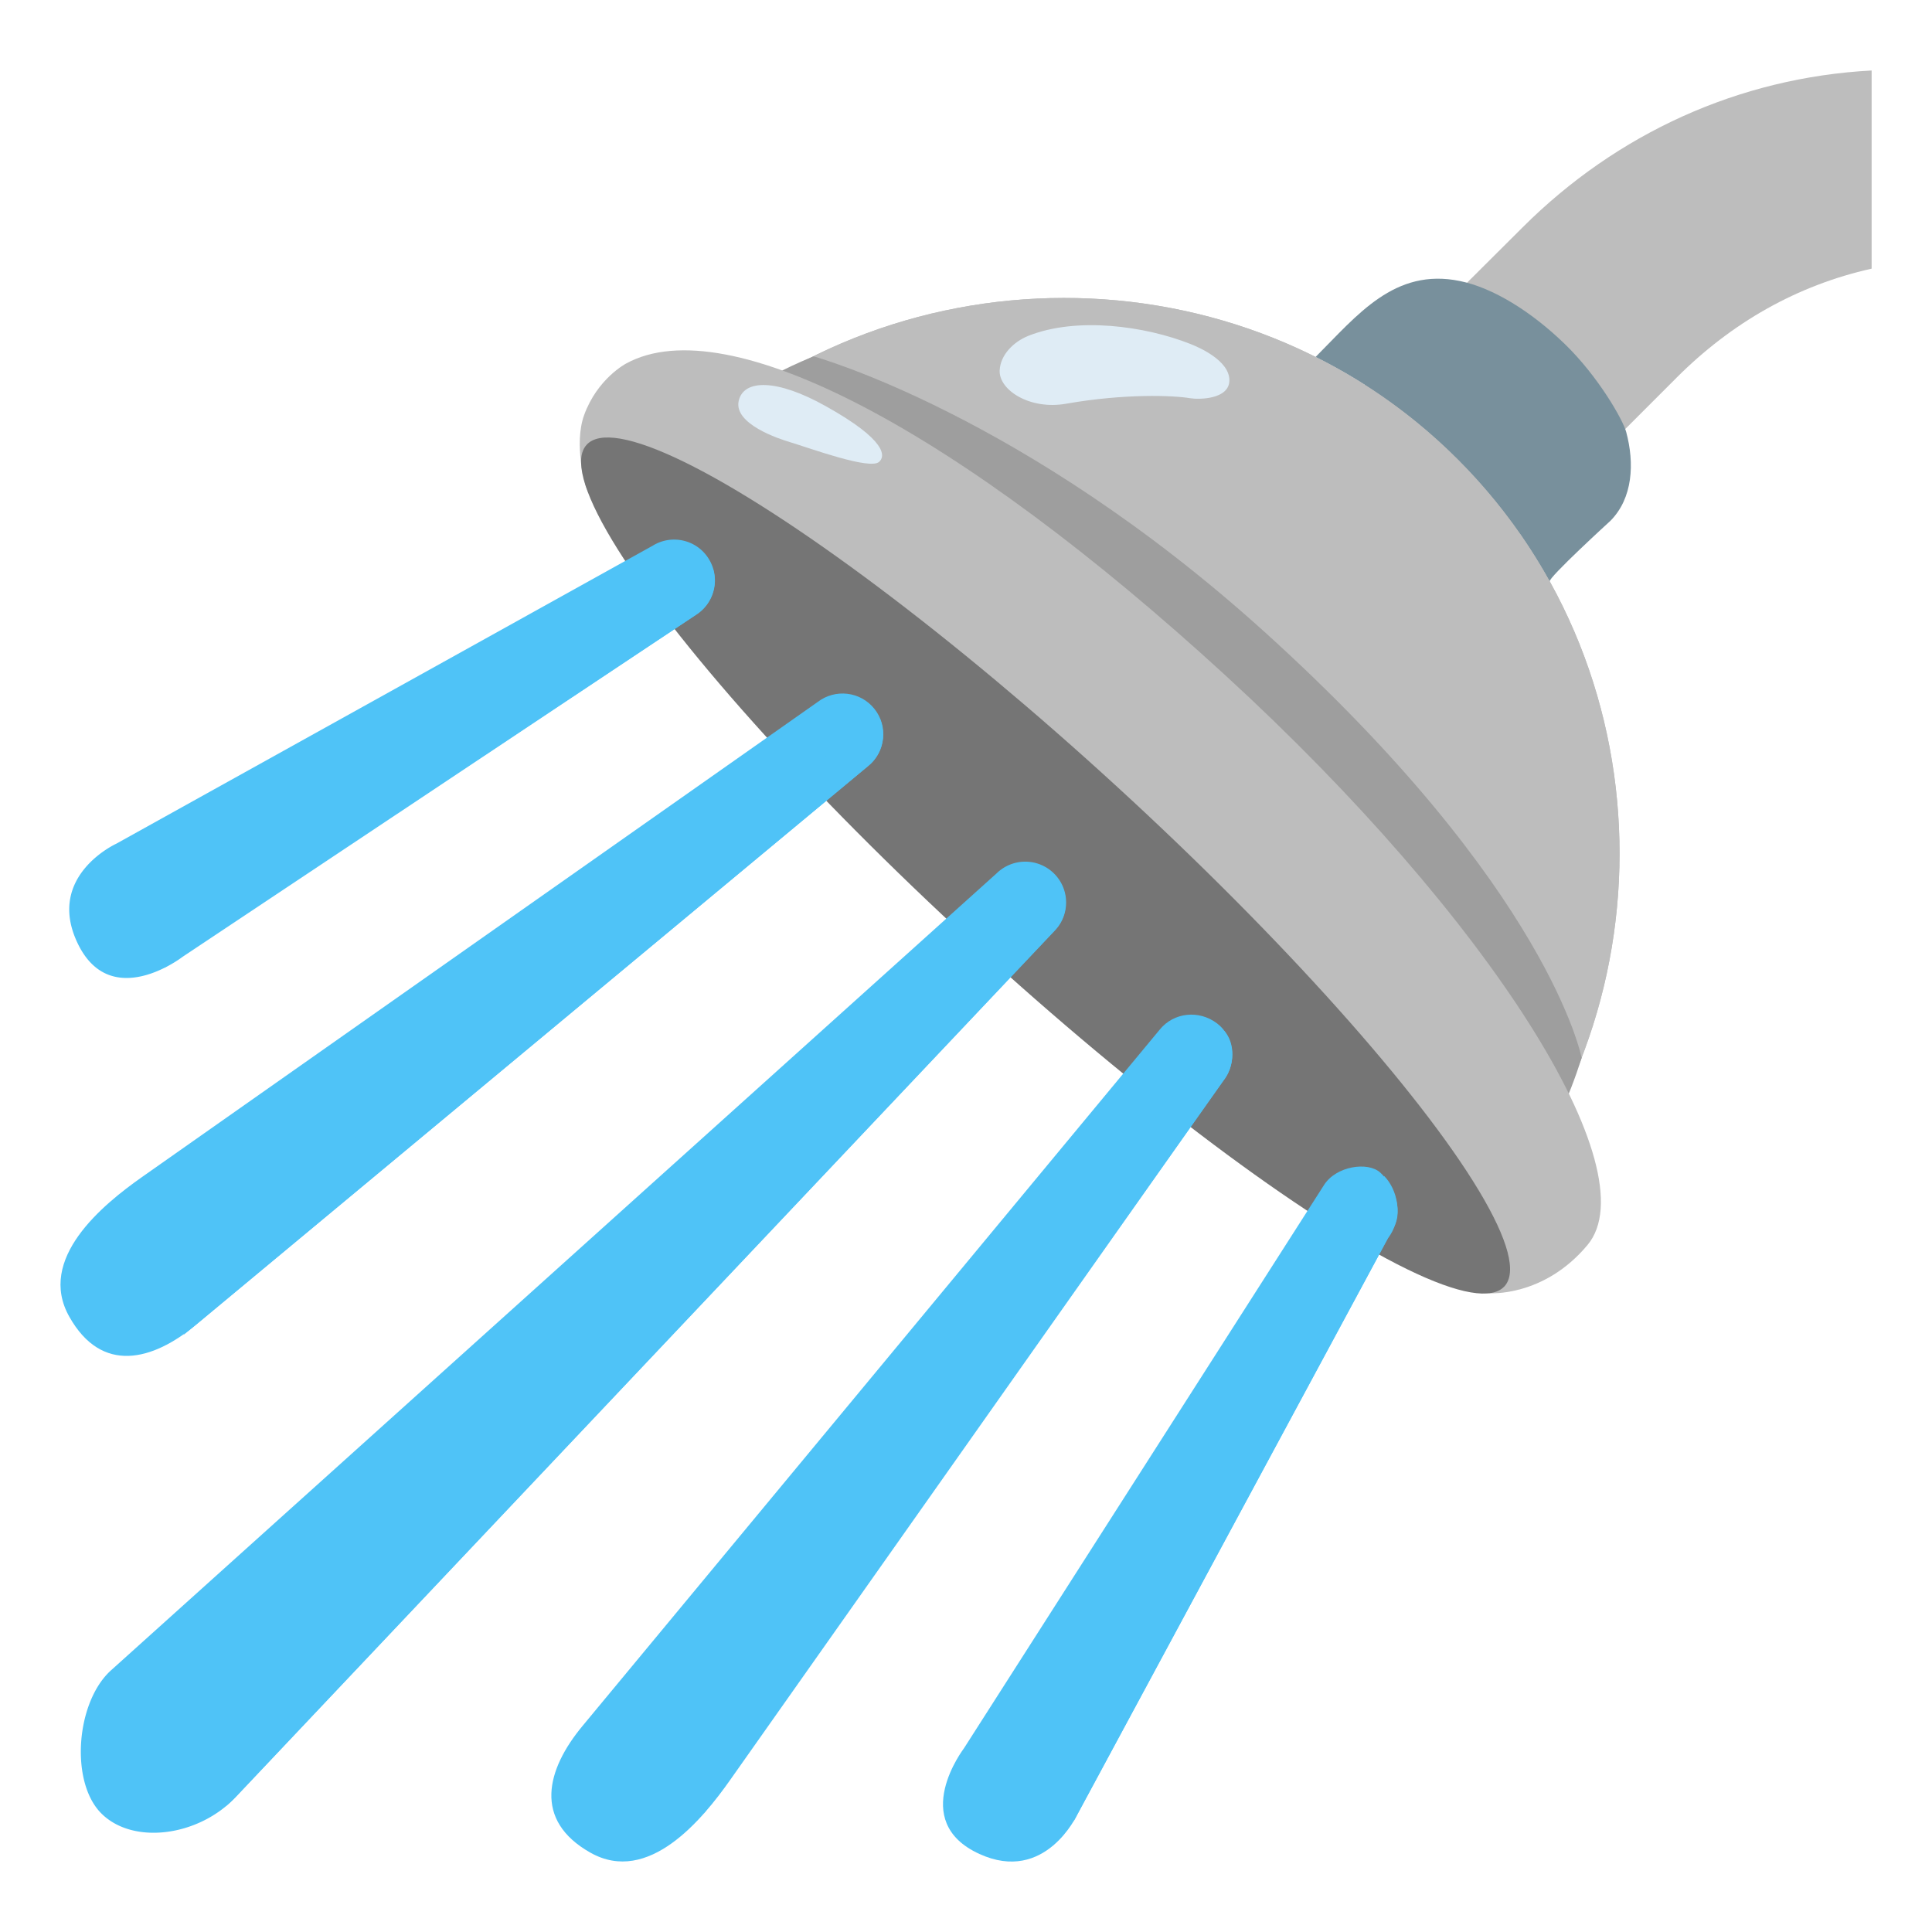<svg xmlns="http://www.w3.org/2000/svg" xml:space="preserve" id="Layer_4" x="0" y="0" version="1.1" viewBox="0 0 128 128"><path d="M100.87 15.07 87.94 27.95l10.11 10.11 13.03-13.04c3.64-3.64 7.98-6.12 12.92-7.22V4.67c-8.78.47-16.88 4.16-23.13 10.4" style="fill:#bdbdbd"/><path d="M96.59 30.45c-14.37-14.37-37.92-14.13-52.07-.18l52.25 52.25c13.95-14.15 14.19-37.7-.18-52.07" style="fill:#bdbdbd"/><path d="M107.74 28.62c-.21-.79-1.84-3.67-4.07-5.83s-4.75-3.72-6.94-4.17c-4.35-.9-6.82 2.28-9.57 5.03 3.41 1.7 6.6 3.96 9.43 6.8 2.45 2.45 4.47 5.18 6.08 8.08-.13-.23 4.03-4.03 4.03-4.03 1.48-1.5 1.6-3.8 1.04-5.88" style="fill:#78909c"/><path d="M96.59 30.45c-14.37-14.37-37.92-14.13-52.07-.18l52.25 52.25c13.95-14.15 14.19-37.7-.18-52.07" style="fill:#bdbdbd"/><path d="M83.74 41.83C67.75 27.39 53.9 23.61 53.9 23.61c-1.07.44-1.97.86-2.78 1.31 0 0 11.13 4.66 28.22 20.36s24 28.51 24 28.51c.53-1.08.99-2.28 1.45-3.7-.01 0-2.1-11.14-21.05-28.26" style="fill:#9e9e9e"/><path d="M81.17 44.73c17.59 16.13 28.11 32.83 24.01 37.75-2.9 3.48-6.52 3.2-6.52 3.2-7.77-1.84-20.51-12.25-33.16-23.85-12.87-11.8-26.09-27.08-26.71-29.7 0 0-.79-2.69-.09-4.63.88-2.43 2.79-3.42 2.79-3.42 6.74-3.68 22.09 4.52 39.68 20.65" style="fill:#bdbdbd"/><ellipse cx="69.27" cy="57.34" rx="7.05" ry="41.25" style="fill:#757575" transform="rotate(-47.48 69.275 57.34)"/><path d="M68.13 22.25c-.97.39-1.85 1.25-1.9 2.29-.06 1.29 1.98 2.63 4.39 2.21 3.91-.69 7.16-.55 8.21-.37.56.1 2.62.1 2.62-1.19 0-1.32-2.05-2.19-2.58-2.4-3-1.19-7.52-1.82-10.74-.54M48.94 26.56c-.34 1.54 2.71 2.53 3.39 2.73 1.41.43 5.26 1.84 5.9 1.32.45-.37.53-1.44-3.52-3.7-3.21-1.8-5.44-1.81-5.77-.35" style="fill:#dfecf5"/><path d="M6.71 120.14c-2.09-2.09-1.68-7.4.66-9.49l58.66-52.79a2.71 2.71 0 0 1 3.79 0 2.7 2.7 0 0 1 .04 3.82l-54.26 57.4c-2.47 2.6-6.8 3.16-8.89 1.06" style="fill:#4fc3f7"/><path d="M70.27 58.5c-31.63 27.37-54.62 58.91-55.28 61.14 0 0 .56-.52.59-.56l54.26-57.4c.86-.87.99-2.16.43-3.18" style="fill:#4fc3f7"/><path d="m9.41 77.98 44.76-31.47c1.17-.9 2.84-.7 3.76.45.93 1.16.74 2.86-.42 3.8L13 87.76c-2.9 2.41-6.26 3.28-8.4-.51-2.19-3.85 2.21-7.44 4.81-9.27" style="fill:#4fc3f7"/><path d="M58.31 47.65c-.19-.04-34.81 23.68-46.16 40.8L57.5 50.76c.96-.76 1.24-2.03.81-3.11" style="fill:#4fc3f7"/><path d="M5.09 62.38C3.09 58 7.7 55.9 7.7 55.9l35.55-19.75c1.25-.77 2.9-.4 3.69.85a2.7 2.7 0 0 1-.82 3.73L12.1 63.39s-4.84 3.75-7.01-1.01" style="fill:#4fc3f7"/><path d="M47.25 37.72c-.19-.06-18.51 9.7-36.37 26.41l35.23-23.4a2.71 2.71 0 0 0 1.14-3.01" style="fill:#4fc3f7"/><path d="m48.38 117.92 32.7-46.36c.9-1.17.69-2.9-.45-3.76-1.19-.9-2.86-.74-3.8.42L38.6 114.34c-2.41 2.9-3.28 6.26.51 8.4 3.85 2.18 7.44-2.22 9.27-4.82" style="fill:#4fc3f7"/><path d="M81.11 68.3c-.5.51-26.25 33.02-34.47 51.84l34.38-48.5c.8-.98.84-2.51.09-3.34" style="fill:#4fc3f7"/><path d="M64.89 122.83c4.37 2 6.48-2.61 6.48-2.61L92.3 81.38c.77-1.25-.09-3-.85-3.69-.82-.75-2.93-.44-3.73.82l-23.85 37.31c.01 0-3.74 4.84 1.02 7.01" style="fill:#4fc3f7"/><path d="M91.71 77.92c-.19.04-13.16 19.47-20.59 42.77l20.83-38.64c1.13-1.51.57-3.31-.24-4.13" style="fill:#4fc3f7"/></svg>